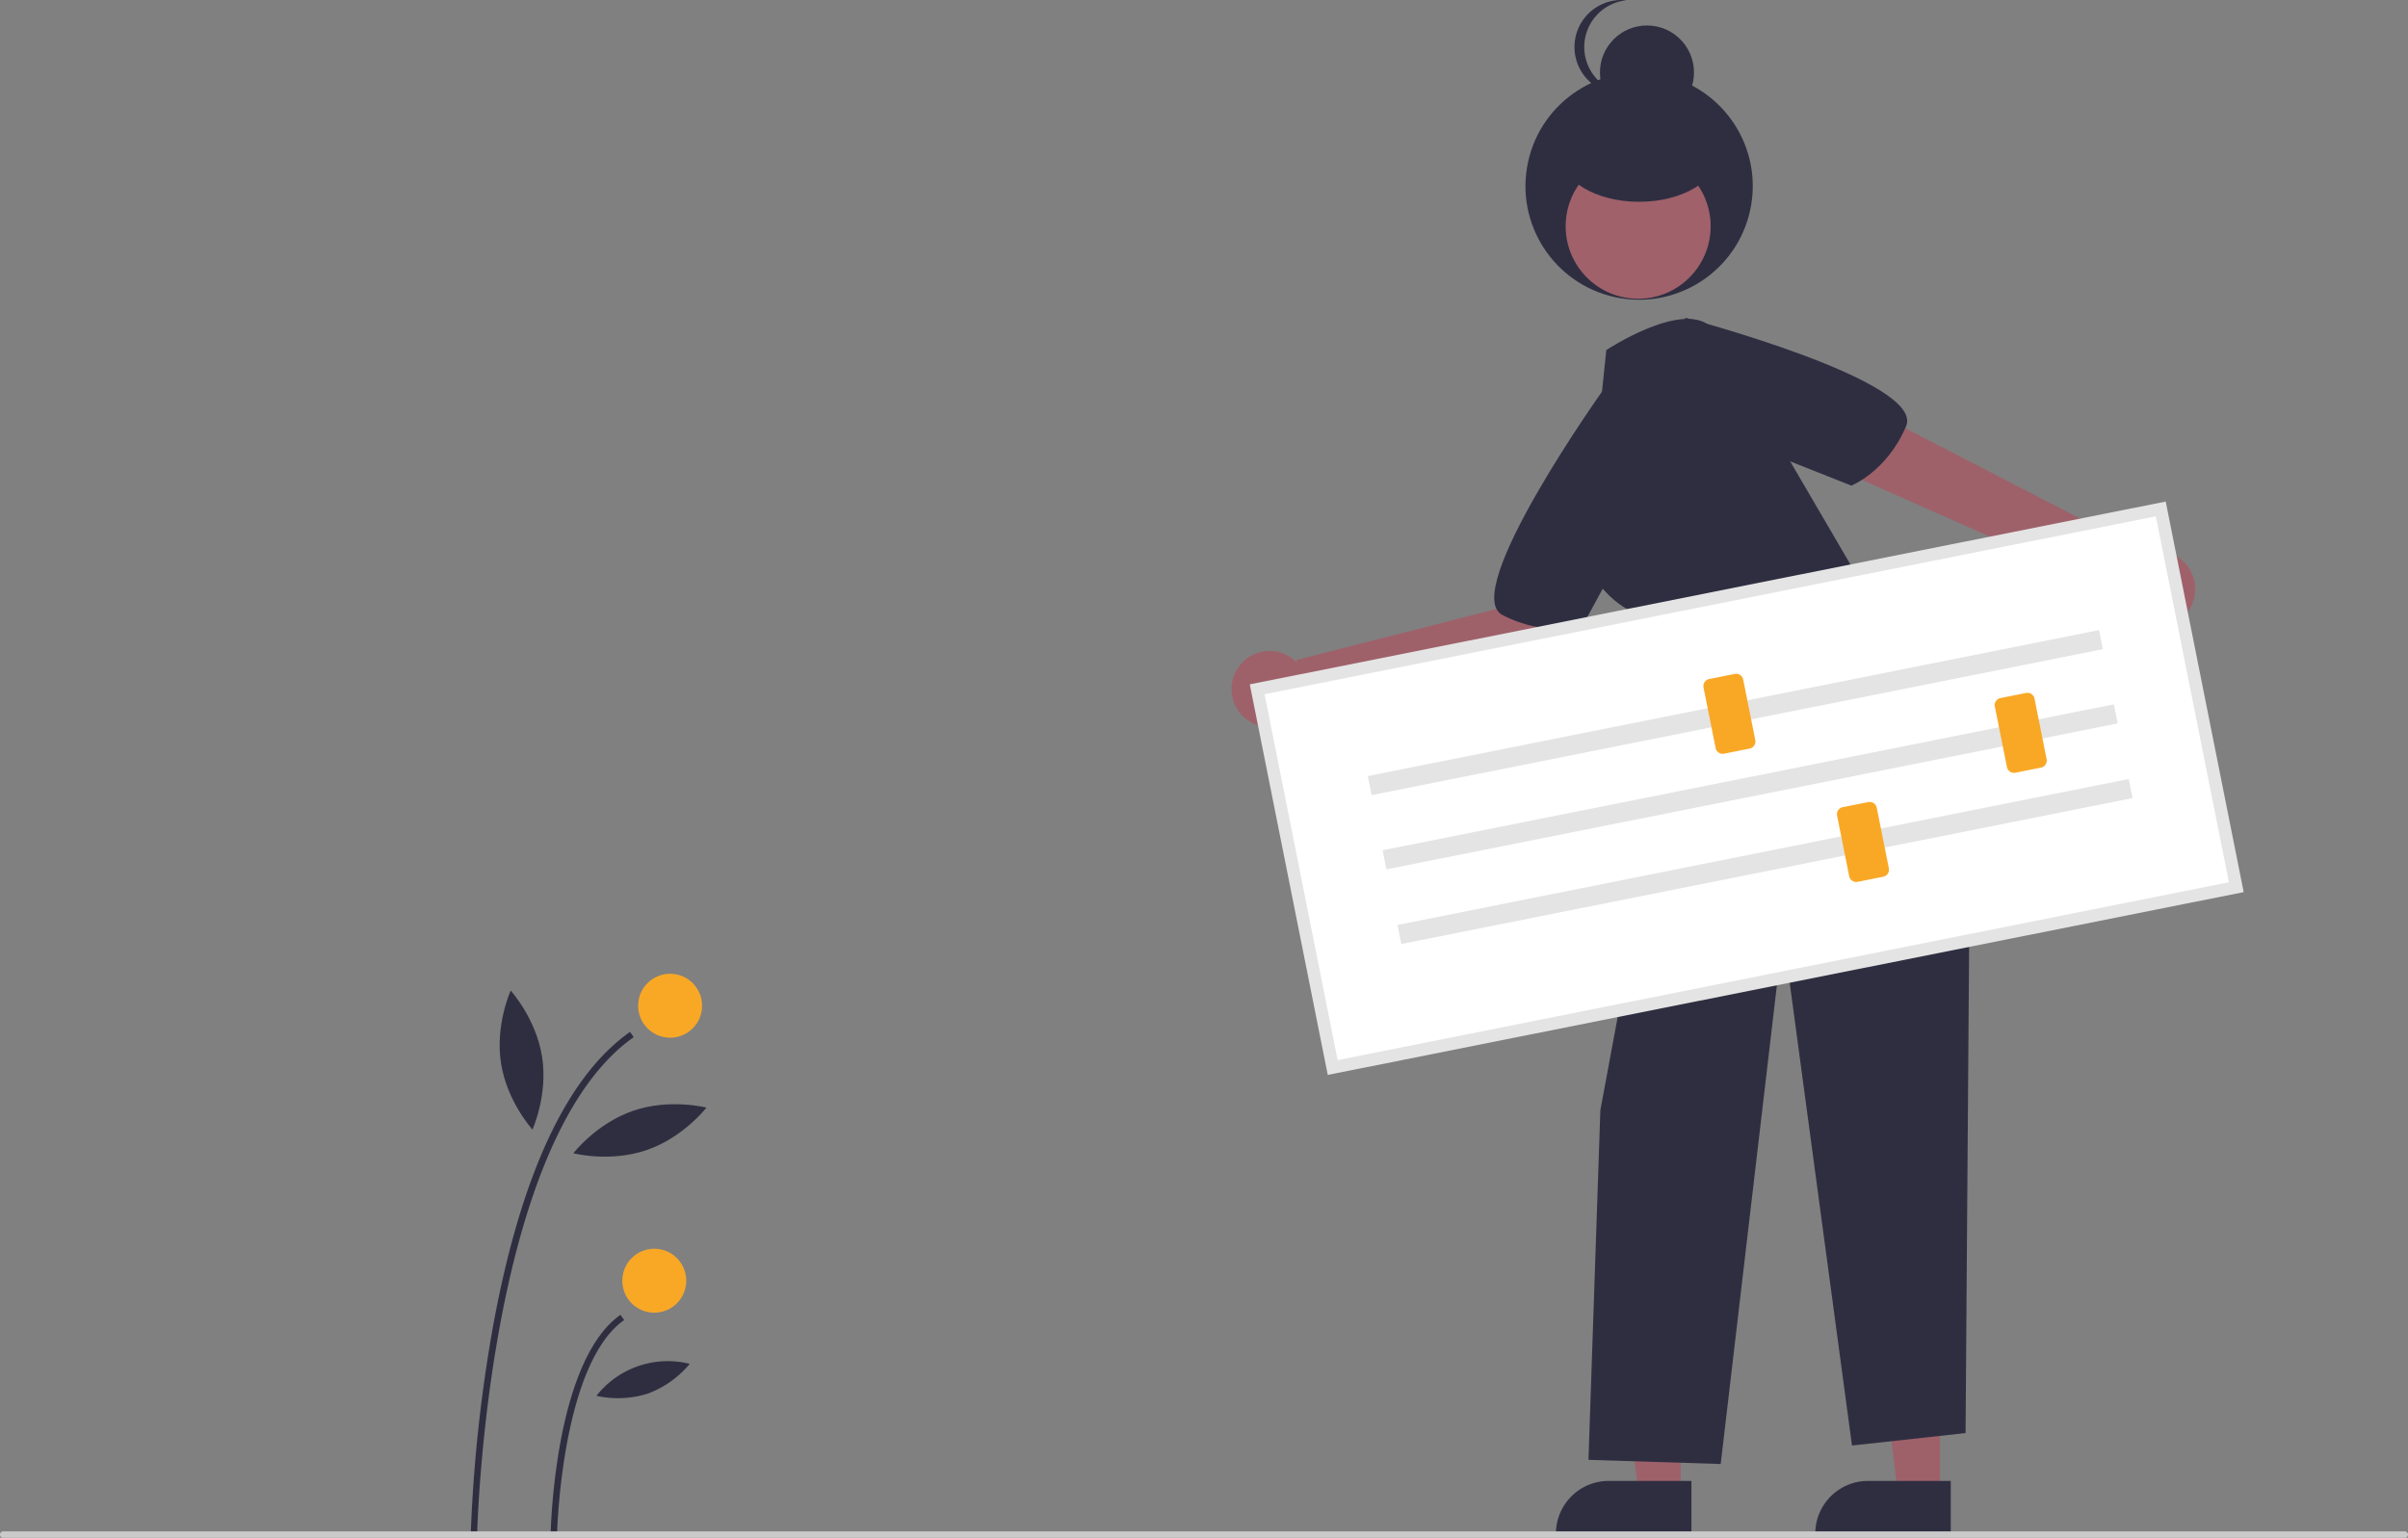 <svg id="f6e57eab-e78c-43a1-914f-5ee1a605569e" data-name="Layer 1" xmlns="http://www.w3.org/2000/svg" width="753" height="480.951" viewBox="0 0 753 480.951"><rect x="0" y="0" width="753" height="480.951" fill="#808080" stroke="none"/><path d="M372.68,690.092l-2-.039a463.833,463.833,0,0,1,7.1-66.287c8.648-46.881,23.029-77.67,42.743-91.512l1.148,1.637C375.619,566.224,372.703,688.856,372.68,690.092Z" transform="translate(-223.5 -209.524)" fill="#2f2e41"/><path d="M397.68,689.613l-2-.039c.043-2.215,1.293-54.414,21.843-68.842l1.148,1.637C398.95,636.215,397.69,689.081,397.68,689.613Z" transform="translate(-223.5 -209.524)" fill="#2f2e41"/><circle cx="209.549" cy="314.548" r="10" fill="#f9a826"/><circle cx="204.597" cy="400.548" r="10" fill="#f9a826"/><path d="M393.019,540.067c1.879,12.004-3.019,22.741-3.019,22.741s-7.945-8.726-9.825-20.73,3.019-22.741,3.019-22.741S391.139,528.063,393.019,540.067Z" transform="translate(-223.5 -209.524)" fill="#2f2e41"/><path d="M425.706,569.22c-11.493,3.942-22.919.99-22.919.99s7.208-9.344,18.701-13.286,22.919-.99,22.919-.99S437.199,565.278,425.706,569.22Z" transform="translate(-223.5 -209.524)" fill="#2f2e41"/><path d="M426.075,645.382a31.135,31.135,0,0,1-16.064.694,28.374,28.374,0,0,1,29.172-10.006A31.134,31.134,0,0,1,426.075,645.382Z" transform="translate(-223.5 -209.524)" fill="#2f2e41"/><polygon points="606.671 467.453 593.531 467.453 587.28 416.768 606.674 416.769 606.671 467.453" fill="#9e616a"/><path d="M833.523,689.715l-42.37-.002v-.536a16.493,16.493,0,0,1,16.492-16.491h.001l25.878.001Z" transform="translate(-223.5 -209.524)" fill="#2f2e41"/><polygon points="525.57 467.453 512.429 467.453 506.178 416.768 525.572 416.769 525.57 467.453" fill="#9e616a"/><path d="M752.421,689.715l-42.37-.002v-.536a16.493,16.493,0,0,1,16.492-16.491h.001l25.878.001Z" transform="translate(-223.5 -209.524)" fill="#2f2e41"/><path d="M716.289,393.141l-18.199-2.812-5.88,9.464-63.272,16.128.171.872a11.904,11.904,0,1,0,2.588,12.309L708.321,413.122Z" transform="translate(-223.5 -209.524)" fill="#9e616a"/><path d="M898.054,381.872a11.855,11.855,0,0,0-4.375.841l.363-.633-80.443-41.58L802.631,358.229l83.635,37.125a11.899,11.899,0,1,0,11.788-13.483Z" transform="translate(-223.5 -209.524)" fill="#9e616a"/><circle cx="736.071" cy="267.733" r="35.538" transform="translate(130.389 741.889) rotate(-80.783)" fill="#2f2e41"/><circle cx="512.264" cy="70.77" r="22.671" fill="#a0616a"/><ellipse cx="512.571" cy="48.405" rx="24.509" ry="14.705" fill="#2f2e41"/><circle cx="515.021" cy="22.671" r="14.705" fill="#2f2e41"/><path d="M718.914,224.23A14.707,14.707,0,0,1,732.088,209.604a14.869,14.869,0,0,0-1.532-.08,14.705,14.705,0,0,0,0,29.411,14.869,14.869,0,0,0,1.532-.08A14.707,14.707,0,0,1,718.914,224.23Z" transform="translate(-223.5 -209.524)" fill="#2f2e41"/><path d="M723.978,336.576l1.828-17.577s24.806-16.347,33.236-6.686l50.388,86.213s31.323,11.136,30.216,53.658l-1.498,205.54L802.631,661.618,781.063,501.368l-19.487,166.026-41.35-1.295,3.72-109.376,19.717-106.027-.189-35.182-8.684-14.199s-15.907-6.39-16.352-24.45l-.348-25.386Z" transform="translate(-223.5 -209.524)" fill="#2f2e41"/><path d="M749.988,317.139l.489-8.239s75.032,19.772,69.08,33.909-17.113,18.601-17.113,18.601l-43.155-17.113Z" transform="translate(-223.5 -209.524)" fill="#2f2e41"/><path d="M730.381,337.641l-5.646-6.021s-45.032,63.189-31.414,70.249,25.052,3.354,25.052,3.354l22.228-40.757Z" transform="translate(-223.5 -209.524)" fill="#2f2e41"/><path d="M640.245,543.397,922.806,486.993l-23.614-118.296L616.631,425.101Z" transform="translate(-223.5 -209.524)" fill="#fff"/><path d="M925.118,488.536,638.702,545.709,614.318,423.558l286.416-57.173ZM641.788,541.085l278.706-55.634L897.649,371.009,618.943,426.643Z" transform="translate(-223.5 -209.524)" fill="#e4e4e4"/><rect x="649.554" y="429.36" width="233.184" height="6.08" transform="translate(-293.322 -51.182) rotate(-11.289)" fill="#e4e4e4"/><rect x="654.188" y="452.575" width="233.184" height="6.08" transform="translate(-297.776 -49.826) rotate(-11.289)" fill="#e4e4e4"/><rect x="658.849" y="475.924" width="233.184" height="6.08" transform="translate(-302.257 -48.461) rotate(-11.289)" fill="#e4e4e4"/><path d="M770.629,443.644,762.631,445.241a2.249,2.249,0,0,1-2.643-1.763L756.207,424.535a2.249,2.249,0,0,1,1.763-2.643l7.998-1.596a2.249,2.249,0,0,1,2.643,1.763l3.781,18.943A2.249,2.249,0,0,1,770.629,443.644Z" transform="translate(-223.5 -209.524)" fill="#f9a826"/><path d="M861.727,449.6l-7.998,1.596a2.249,2.249,0,0,1-2.643-1.763l-3.781-18.943a2.249,2.249,0,0,1,1.763-2.643l7.998-1.596a2.249,2.249,0,0,1,2.643,1.763l3.781,18.943A2.249,2.249,0,0,1,861.727,449.6Z" transform="translate(-223.5 -209.524)" fill="#f9a826"/><path d="M812.393,483.727l-7.998,1.596a2.249,2.249,0,0,1-2.643-1.763l-3.781-18.943a2.249,2.249,0,0,1,1.763-2.643l7.998-1.596a2.249,2.249,0,0,1,2.643,1.763l3.781,18.943A2.249,2.249,0,0,1,812.393,483.727Z" transform="translate(-223.5 -209.524)" fill="#f9a826"/><path d="M975.5,690.476h-751a1,1,0,0,1,0-2h751a1,1,0,0,1,0,2Z" transform="translate(-223.5 -209.524)" fill="#cacaca"/></svg>
